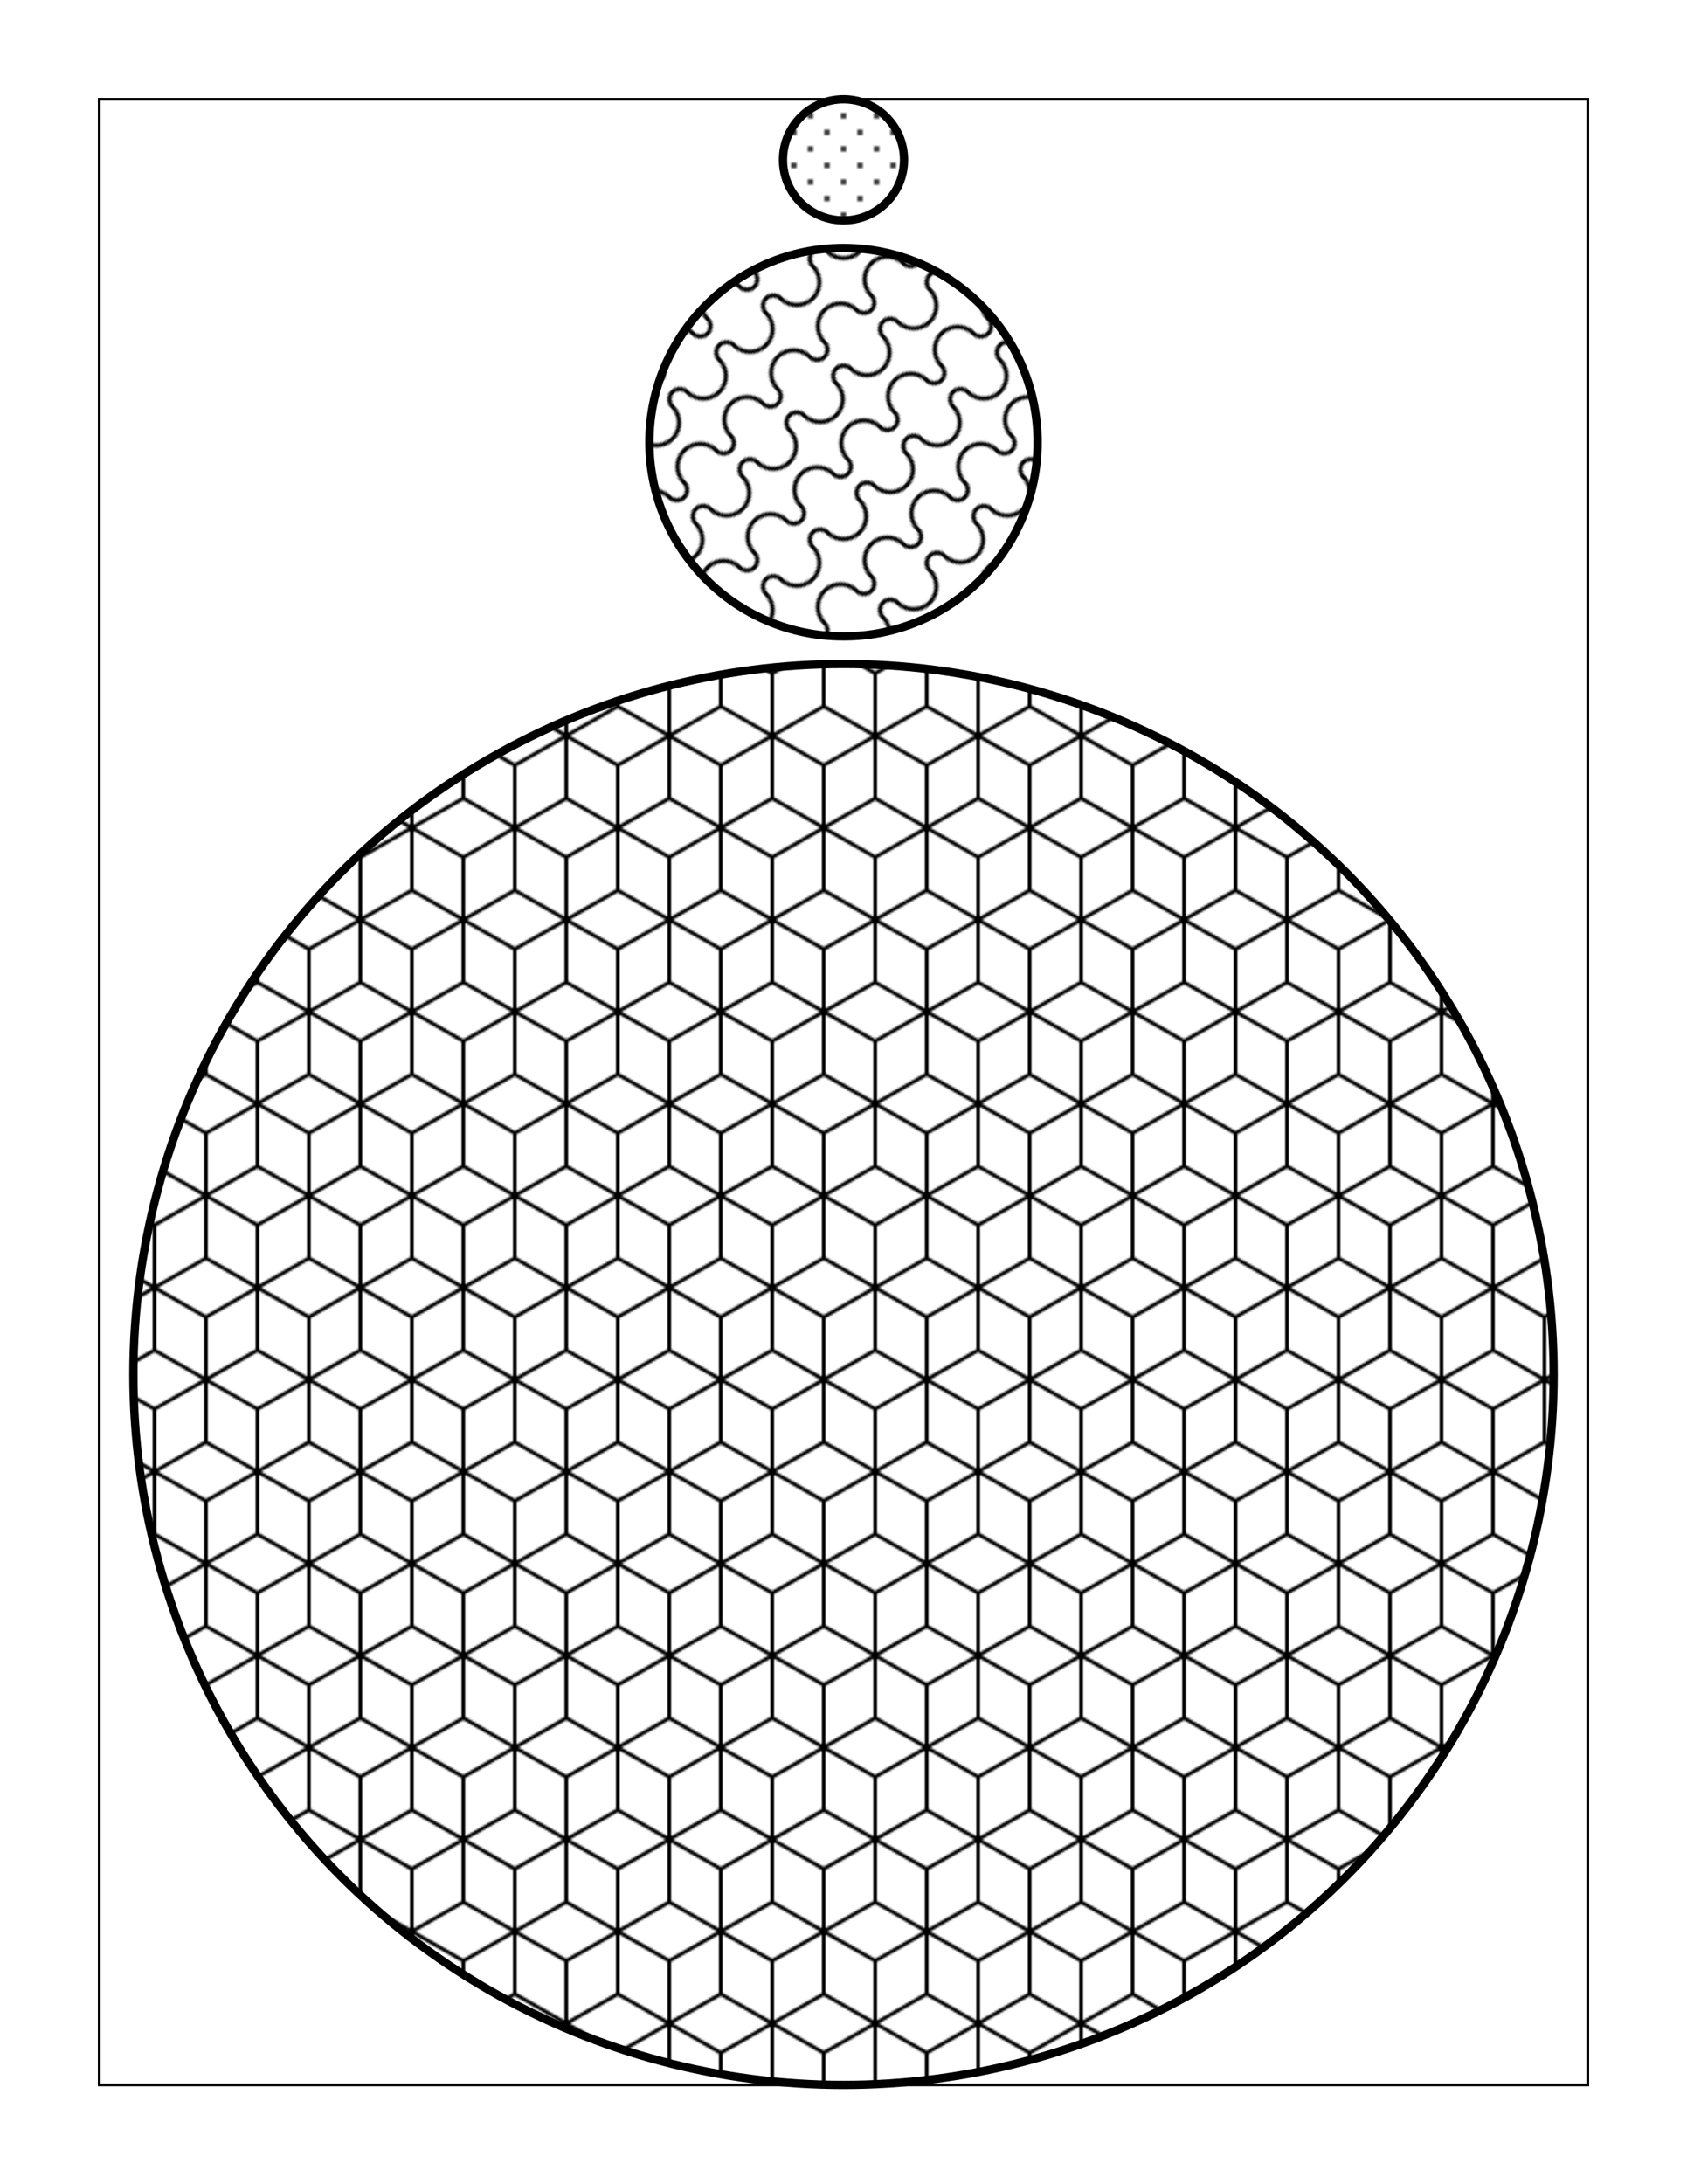 <?xml version="1.0" encoding="utf-8" ?>
<svg baseProfile="full" height="792.0" version="1.1" width="612.0" xmlns="http://www.w3.org/2000/svg" xmlns:ev="http://www.w3.org/2001/xml-events" xmlns:xlink="http://www.w3.org/1999/xlink"><defs><pattern height="100" id="honeycomb" patternTransform="scale(0.667)" patternUnits="userSpaceOnUse" width="56"><rect fill="#FFFFFF" height="100" width="56" x="0" y="0" /><path d="M28 66L0 50L0 16L28 0L56 16L56 50L28 66L28 100" fill="none" stroke="#000000" stroke-width="2.0" /><path d="M28 0L28 34L0 50L0 84L28 100L56 84L56 50L28 34" fill="none" stroke="#000000" stroke-width="2.0" /></pattern><pattern height="12" id="circles" patternUnits="userSpaceOnUse" width="12"><rect fill="#FFFFFF" height="12" width="12" x="0" y="0" /><circle cx="6" cy="6" fill="#000000" r="1" /><circle cx="0" cy="0" fill="#000000" r="1" /><circle cx="0" cy="12" fill="#000000" r="1" /><circle cx="12" cy="0" fill="#000000" r="1" /><circle cx="12" cy="12" fill="#000000" r="1" /></pattern><pattern height="32" id="waves" patternTransform="scale(0.75) rotate(45)" patternUnits="userSpaceOnUse" width="48"><rect fill="#FFFFFF" height="32" width="48" x="0" y="0" /><path d="M27 32c0-3.314 2.686-6 6-6 5.523 0 10-4.477 10-10S38.523 6 33 6c-3.314 0-6-2.686-6-6h2c0 2.21 1.79 4 4 4 6.627 0 12 5.373 12 12s-5.373 12-12 12c-2.21 0-4 1.79-4 4h-2zm-6 0c0-3.314-2.686-6-6-6-5.523 0-10-4.477-10-10S9.477 6 15 6c3.314 0 6-2.686 6-6h-2c0 2.21-1.79 4-4 4C8.373 4 3 9.373 3 16s5.373 12 12 12c2.21 0 4 1.79 4 4h2z" fill="#000000" /></pattern></defs><g id="shapes"><circle cx="306.0" cy="57.96" fill="url(#circles)" r="21.96" stroke="#000000" stroke-width="3" /><circle cx="306.0" cy="160.34" fill="url(#waves)" r="70.421" stroke="#000000" stroke-width="3" /><circle cx="306.0" cy="498.381" fill="url(#honeycomb)" r="257.619" stroke="#000000" stroke-width="3" /></g><rect fill="none" height="720.0" stroke="#000000" stroke-width="1" width="540.0" x="36.0" y="36.0" /></svg>